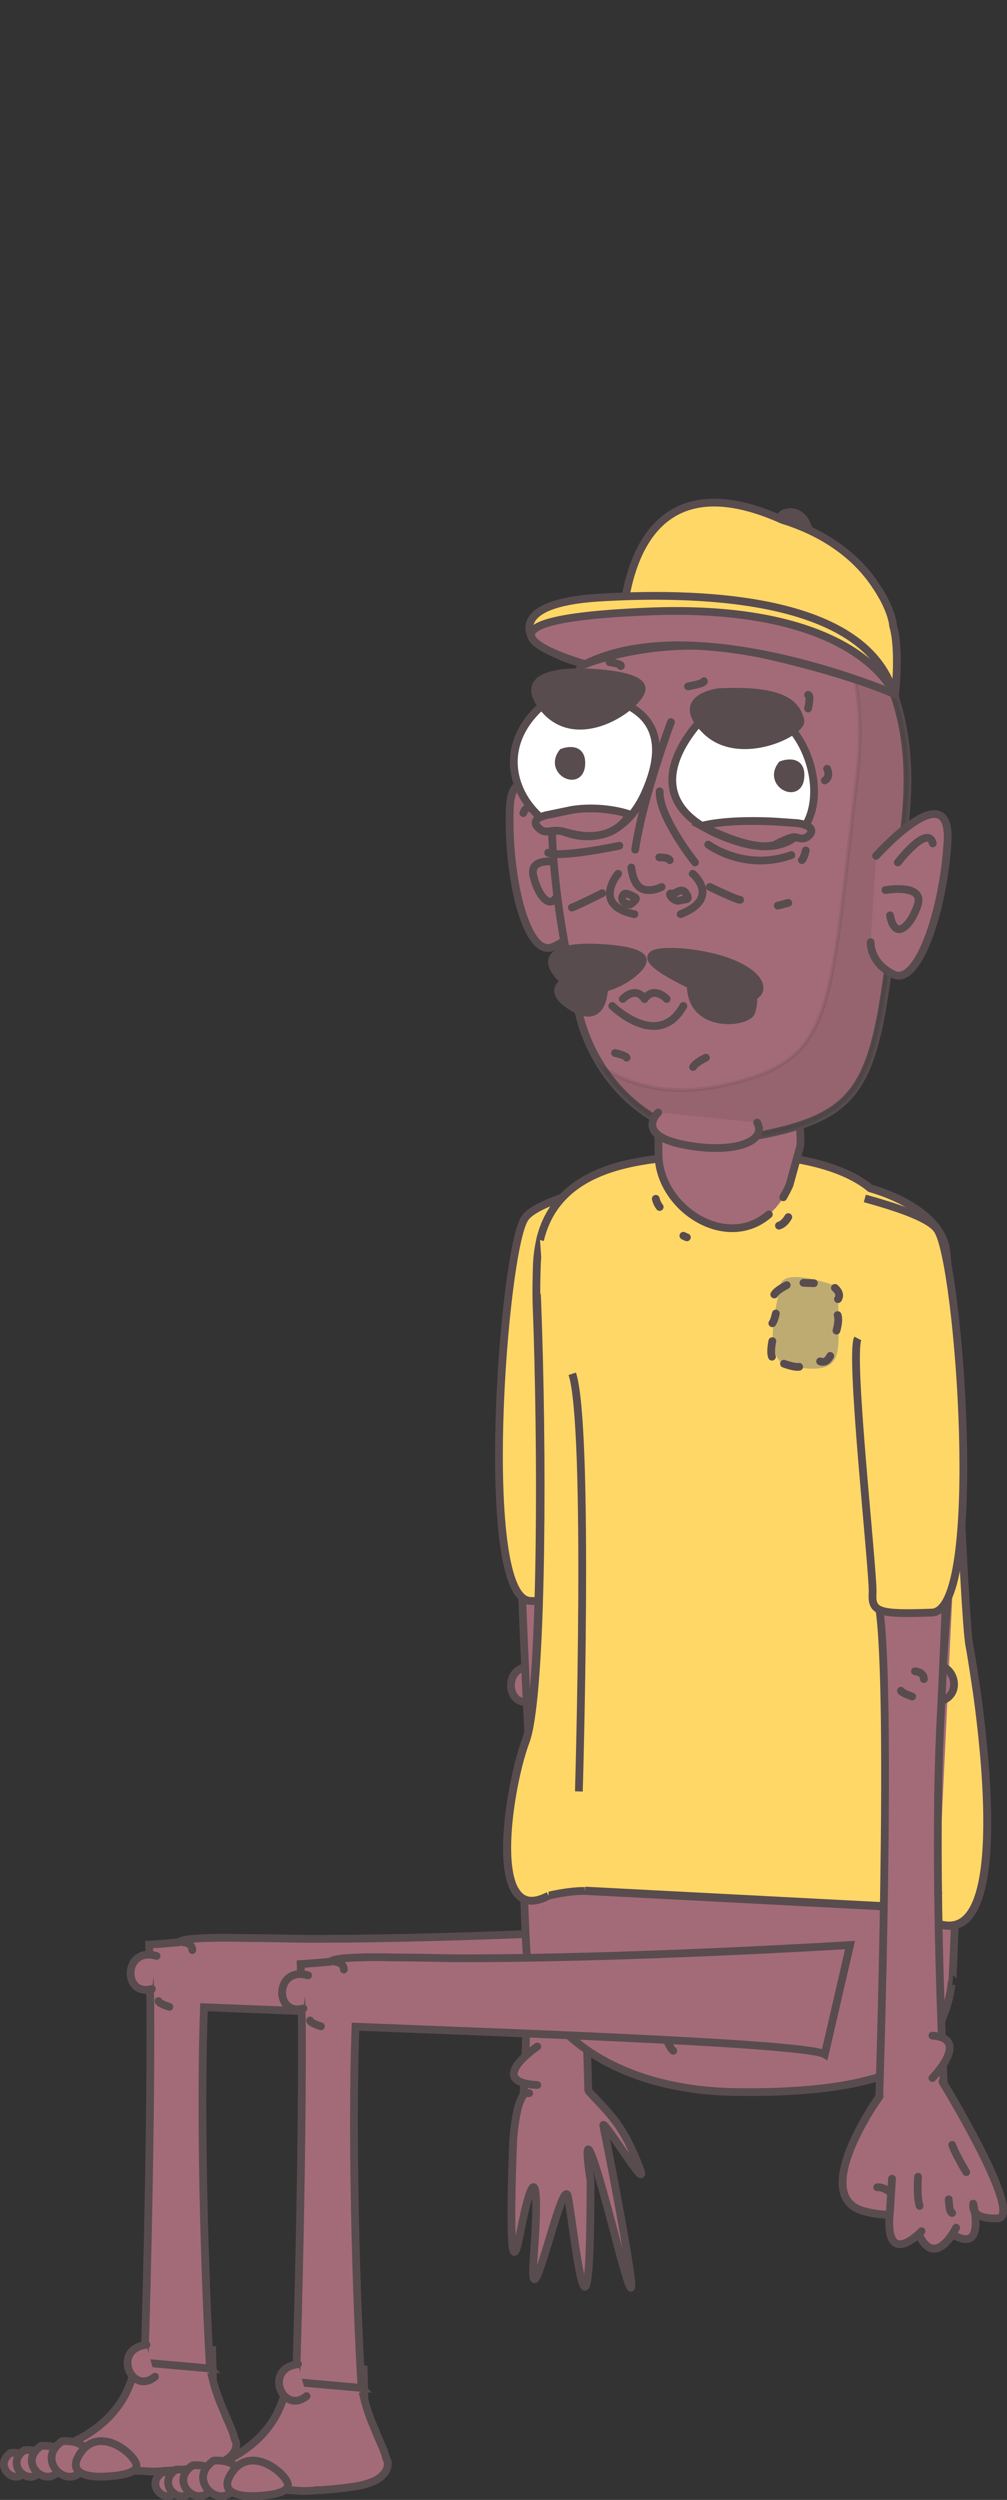 <?xml version="1.0" encoding="utf-8"?>
<!-- Generator: Adobe Illustrator 22.1.0, SVG Export Plug-In . SVG Version: 6.00 Build 0)  -->
<svg version="1.1" id="Layer_1" xmlns="http://www.w3.org/2000/svg" xmlns:xlink="http://www.w3.org/1999/xlink" x="0px" y="0px"
	 viewBox="0 0 259.2 642.9" style="enable-background:new 0 0 259.2 642.9;" xml:space="preserve">
<rect x="0" y="0" width="259.2" height="642.9" fill="#333333" stroke="none"/>
<style type="text/css">
	.st0{fill:#A36B78;stroke:#584C4F;stroke-width:2;stroke-linecap:round;stroke-miterlimit:10;}
	.st1{fill:#A36B78;stroke:#584C4F;stroke-width:2;stroke-linecap:round;stroke-linejoin:round;stroke-miterlimit:10;}
	.st2{fill:#FFD767;stroke:#584C4F;stroke-width:2;stroke-miterlimit:10;}
	.st3{fill:#A36B78;}
	.st4{fill:none;stroke:#584C4F;stroke-width:2;stroke-linecap:round;stroke-miterlimit:10;}
	.st5{fill:#BEAB72;}
	.st6{fill:#584C4F;stroke:#584C4F;stroke-width:2;stroke-linecap:round;stroke-miterlimit:10;}
	.st7{opacity:0.1;fill:#231F20;stroke:#231F20;stroke-miterlimit:10;enable-background:new    ;}
	.st8{fill:#FFFFFF;stroke:#584C4F;stroke-width:2;stroke-linecap:round;stroke-miterlimit:10;}
</style>
<g id="Layer_5">
</g>
<g id="Layer_3">
</g>
<g>
	<g>
		<path class="st0" d="M60.1,626.1c-0.6-1.8-1.6-3.8-2.6-6.3c-1-2.3-2.1-5.1-2.9-8.5c0.1,0,0.2,0,0.2,0s0,0,0-0.1
			c0-0.5-0.1-3-0.2-6.9L39.3,603l-0.8,0l-0.8,0c-0.1,1.1-0.2,1.9-0.3,2.4c0,0-0.1,0.2-0.1,0.2c-0.1,0.1-0.2,0.2-0.2,0.3
			c-0.3,0.4-0.6,0.7-0.6,0.7s-0.7,0.6-1.7,1.6c-1.9,10.8-9.3,17.1-18.2,20.8c0.1,0.9,0.5,1.8,1.3,2.5c0.2,0.2,0.6,0.5,0.9,0.8
			c1.2,0.8,3.1,1.5,5.4,2c1.8,0.3,3.8,0.7,6.2,0.8c1.4,0.1,2.9,0.2,4.6,0.3c1.2,0,2.4,0.1,3.7,0.2c1.2,0,2.5,0,3.7-0.2
			c1.6,0,3.1-0.2,4.6-0.3c2.3-0.2,4.3-0.5,6.2-0.8c2.3-0.5,4.2-1.1,5.4-2c0.3-0.2,0.7-0.5,0.9-0.8c1.1-1,1.4-2.2,1.3-3.4
			C60.5,627.6,60.3,626.9,60.1,626.1z"/>
		<path class="st0" d="M52.5,516.2c48.3,1.9,116.4,4.4,120.8,7.1l6.5-28.1c0,0-57.8,3.6-102.4,3.4c-5.2-0.1-10.1-0.2-14.5-0.2h0
			c-3.9-0.1-7.1-0.1-9.5,0c-4.4,0.1-6.7,0.5-7.4,1.1c-2.1,0.2-4.7,0.4-7.6,0.6c0.1,4.8,0.2,10.1,0.3,15.7
			c0.2,38.4-1.5,91.8-1.5,91.8l16.9,1.5C53.9,608.9,51.1,555.9,52.5,516.2z"/>
		<g>
			<g id="XMLID_11490_">
				<path id="XMLID_11491_" class="st0" d="M2.8,630.8c0,0,6-0.6,3.8,4.3C4.5,639.9-2.2,634.2,2.8,630.8z"/>
			</g>
			<g id="XMLID_11488_">
				<path id="XMLID_11489_" class="st0" d="M6.3,630.1c0,0,6.7-0.7,4.3,4.8C8.2,640.3,0.7,633.9,6.3,630.1z"/>
			</g>
			<g id="XMLID_11486_">
				<path id="XMLID_11487_" class="st0" d="M10.6,629c0,0,7.8-0.8,5,5.5C12.7,640.8,4,633.4,10.6,629z"/>
			</g>
			<g id="XMLID_11484_">
				<path id="XMLID_11485_" class="st0" d="M16,627.8c0,0,8.9-0.8,5.7,6.3C18.5,641.4,8.5,632.9,16,627.8z"/>
			</g>
			<path id="XMLID_11483_" class="st0" d="M26.5,636.9c0,0-10.6,0.7-5.7-6.2s13.6,0.2,14.3,3.1C35.8,636.8,26.5,636.9,26.5,636.9z"
				/>
		</g>
		<path id="XMLID_11482_" class="st0" d="M47.2,499.5c0,0,2.3,0.1,2.3,2"/>
		<path id="XMLID_11481_" class="st0" d="M43.6,516.1c0,0-2.7-0.8-2.8-1.5"/>
		<g id="XMLID_11479_">
			<path id="XMLID_11480_" class="st0" d="M39.9,611.2c-6.1,5-11.2-7.1-2.2-8.2"/>
		</g>
		<g id="XMLID_11477_">
			<path id="XMLID_11478_" class="st0" d="M39.1,511.5c-7.6,2.1-7.4-11,1.2-8.5"/>
		</g>
	</g>
	<g>
		<g>
			<g id="XMLID_11894_">
				<path id="XMLID_11895_" class="st0" d="M137,437.5c-7.6,2.1-7.4-11,1.2-8.5"/>
			</g>
			<path id="XMLID_11893_" class="st0" d="M131.6,342.3c1.6,34.8,3,77.6,4.2,99.8c2.1,40.2-1.2,99.4-1.2,99.4l16.9-1.5
				c0,0-3.4-104.4,0-126.4c2.4-15.7-1.9-73.9-3.2-107.9"/>
			<g id="XMLID_11891_">
				<path id="XMLID_11892_" class="st0" d="M151.6,537.9c6.9,7.2,9,9.6,12.8,19c3.8,9.4-9.9-13.5-9.1-10.1
					c0.8,3.4,13.6,68.7,3.1,28.5c-10.5-40.1-6.4-14.5-6.4-14.5c0,55-4.4,11-5.8,4.2c-1.3-6.9-10.4,36.7-8.8,15.1
					c1.6-21.5-0.1-23.4-3.6-5.4c-3.5,18-1.7-24.3-1.7-24.3s0.8-13.2,4.1-12.1"/>
			</g>
			<path id="XMLID_11890_" class="st0" d="M142.1,429.5c0,0,2.8,0.6,3,1.2"/>
			<path id="XMLID_11889_" class="st0" d="M141.7,436.2c0,0-2.2,0.4-2.8-1.4"/>
			<path id="XMLID_11888_" class="st1" d="M138.3,526.3c0,0-13.6,9.2,0,9.9"/>
		</g>
		<path id="XMLID_11887_" class="st2" d="M155.6,341.2c2.2,4.2-4.1,60.6-3.8,65.5c0.3,4.9-1.6,5.5-15.3,5c-13.7-0.5-7-90.3-1.4-98.4
			c1.9-2.9,9.6-5.6,18.7-8.1"/>
		<path class="st0" d="M245.3,464.9l-111.1-4.1c0,0,0.6,29.5,1.3,40.6c0.1,1,0.1,2.1,0.2,3.1c0.1,0.4,0.1,0.7,0.2,0.9l0,0
			c3.1,17.1,22.5,32.1,53.2,32.6c50.1,0.8,51.4-14.5,51.4-14.5c2.4-4.5,3.9-8.9,4.4-13.1c0.1,0,0.2,0,0.2,0S247.1,473.8,245.3,464.9
			z"/>
		<g>
			<path class="st2" d="M251.7,437.2c-0.1-0.8-0.2-1.5-0.3-2.2c-0.9-6-1.6-10.5-1.9-11.9c-1.4-7.3-4.4-87.8-5.9-101
				c-0.1-0.4-0.1-0.9-0.2-1.3c-0.8-3.7-3.3-6.7-6.4-9c-4.2-3.2-9.5-5.2-13-6.2c-6.7-5.6-20.4-9.4-39.2-8.6
				c-17.8,0.8-45.2,1.1-46.6,27.9c-0.1,3.1-0.2,6.5-0.1,10.4c1.4,36.2,1.4,95-2.3,110.6c-0.2,0.8-0.4,1.5-0.6,2
				c-3.1,8.5-7.1,29.9-2.9,37.9c0.1,0.1,0.1,0.2,0.2,0.3c1.6,2.8,4.4,3.7,8.7,1.4c0,0,5.4-1.3,9.4-1.2l77.2,4c3.2,0.5,6.1,1,8.4,1.5
				C258.5,508.3,255,462.1,251.7,437.2z"/>
			<path class="st2" d="M138.2,332.7c0,0.9,0.1,1.7,0.1,2.6c1.4,36.2,1.4,95-2.4,110.6c-0.2,0.8-0.4,1.5-0.6,2
				c-3.2,8.5-7.1,29.9-2.9,37.9c0,0.1,0.1,0.2,0.2,0.3c1.6,2.8,4.3,3.7,8.6,1.4"/>
			<path class="st2" d="M150.6,486.2l77.1,4c3.2,0.5,6.1,1,8.4,1.5c22.3,16.5,18.9-29.7,15.6-54.5c-0.1-0.8-0.2-1.5-0.3-2.2
				c-0.9-6-1.6-10.5-1.9-11.9c-1.4-7.3-4.4-87.8-5.9-101c-0.1-0.4-0.1-0.9-0.2-1.3c-0.8-3.7-3.3-6.7-6.4-9c-4.2-3.2-9.5-5.2-13-6.2
				c-6.7-5.6-20.4-9.4-39.2-8.6c-16.3,0.7-40.8,1-45.8,21.9"/>
		</g>
		<path id="XMLID_11886_" class="st0" d="M246.6,379.6c0,0-8.7,93.6-5.1,107.3"/>
		<g>
			<path id="XMLID_11885_" class="st3" d="M206,294.7c0.2-3.5-0.9-13.4-1.1-16.6c-0.2-3-0.6-5.5-1.2-7.6
				c11.4-19.4-20.1-41.8-31.3-16.8c-3.5,7.8-3.1,22.9-3,25.5c0.1,3.4,0.2,14.6,0.2,17.5c0.1,16.3,24.2,29.2,33.8,8"/>
			<path id="XMLID_11884_" class="st4" d="M197.9,312.3c-11.1,9.6-28.4-1.8-28.4-15.5c0-2.9-0.1-14.1-0.1-17.5
				c-0.1-2.6-0.5-17.7,3-25.5c11.2-25,42.7-2.6,31.3,16.8c0.6,2.1,1.1,4.6,1.2,7.5c0.2,3.2,1.4,13.1,1.1,16.6l-2.8,10.1
				c-0.5,1.1-1.1,2.2-1.6,3.1"/>
		</g>
		<g>
			<g id="XMLID_11882_">
				<path id="XMLID_11883_" class="st0" d="M238.5,429.6c6.1-5,11.2,7.1,2.2,8.2"/>
			</g>
			<path id="XMLID_11881_" class="st0" d="M245.5,360.6c-1.3,30.4-2.4,63-3.4,81.4c-2.1,40.2,1.1,99.4,1.1,99.4l-16.9-1.5
				c0,0,3.4-104.4,0-126.4c-2-12.6,0.4-52.4,2.1-85.2"/>
			<path id="XMLID_11880_" class="st0" d="M235.5,429.8c0,0,2.3,0.1,2.3,2"/>
			<path id="XMLID_11879_" class="st0" d="M234.8,436.3c0,0-2.7-0.9-2.9-1.5"/>
			<g id="XMLID_11866_">
				<path id="XMLID_11878_" class="st3" d="M222.6,568.8c2.9,0.8,4.9,0.9,6.4,0.8c-0.8,10.8,4.4,7.6,6.9,5.5l1.1,0.5
					c3.4,6.4,7.6,0.2,8.9-2l0.1,1.5c5.6,2.9,5.3-3.2,4.8-6.5c0.6,1,2,2,5.9,1.9c7.3-0.2-14.1-35.1-14.1-35.1l-16.2,3.8
					C226.4,539.1,207.8,565,222.6,568.8z"/>
				<path id="XMLID_11877_" class="st0" d="M226.4,539.1c0,0-18.6,25.9-3.8,29.6c2.9,0.8,4.9,0.9,6.4,0.8c-0.8,10.8,4.4,7.6,6.9,5.5
					l1.1,0.5c3.4,6.4,7.6,0.2,8.9-2l0.1,1.5c5.6,2.9,5.3-3.2,4.8-6.5c0.6,1,2,2,5.9,1.9c7.3-0.2-14.1-35.1-14.1-35.1"/>
				<g id="XMLID_11870_">
					<g id="XMLID_11872_">
						<path id="XMLID_11876_" class="st1" d="M242.6,535.4c0,0,21.4,35,14.1,35.1c-7.3,0.2-6.1-3.5-6.2-3.8c0,0,3.1,12.2-4.4,8.4"/>
						<path id="XMLID_11875_" class="st1" d="M246.1,572.9c0,0-5.2,10.5-9.4,2.1"/>
						<path id="XMLID_11874_" class="st1" d="M226.4,539.1c0,0-18.6,25.9-3.8,29.6s7.4-6.6,3.2-6.2"/>
						<path id="XMLID_11873_" class="st1" d="M237.2,573.8c0,0-9.8,10.4-8.1-5.5l0.5-8"/>
					</g>
					<path id="XMLID_11871_" class="st1" d="M240,534.4c0,0,10-10.2,0-10.9"/>
				</g>
				<path id="XMLID_11869_" class="st0" d="M236.3,559.8c0,0-0.4,4.9,0.4,7.5"/>
				<path id="XMLID_11868_" class="st0" d="M244.2,565.6c0,0,0.1,3.5,0.9,3.5"/>
				<path id="XMLID_11867_" class="st1" d="M245.1,551.6c0.7,2.2,3.6,7,3.6,7"/>
			</g>
		</g>
		<path id="XMLID_11865_" class="st2" d="M220.8,344.2c-2.2,4.2,4.1,60.6,3.8,65.5c-0.3,4.9,1.6,5.5,15.3,5
			c13.7-0.5,7-90.3,1.4-98.4c-1.9-2.9-9.6-5.6-18.7-8.1"/>
		<g>
			<path class="st5" d="M215.5,330.8c0,0-13.7-5.1-14.6-0.4c-0.9,4.8-5.3,20.1,2.8,21.1c8.1,1.1,11.8,0.8,12.1-6.1
				S215.5,330.8,215.5,330.8z"/>
			<g>
				<path id="XMLID_11864_" class="st0" d="M214.9,331.2c0,0,1.8,1.4,0.8,2.9"/>
				<path id="XMLID_11863_" class="st0" d="M202.5,330.5c0,0-2.5,1.2-3.2,2.4"/>
				<path id="XMLID_11862_" class="st0" d="M215.3,342.2c0,0,0.8-2.6,0.3-4"/>
				<path id="XMLID_11861_" class="st0" d="M201.8,350.7c0,0,2.6,1,3.9,0.8"/>
				<path id="XMLID_11860_" class="st0" d="M213.7,348.7c0,0-0.9,2.1-2.6,1.4"/>
				<path id="XMLID_11856_" class="st0" d="M199.7,337.8c0,0-0.4,1.9-0.9,2.5"/>
				<line id="XMLID_11855_" class="st4" x1="209.5" y1="330" x2="206.8" y2="329.9"/>
				<path id="XMLID_11854_" class="st0" d="M198.8,344.9c0,0-0.6,2.7-0.1,4"/>
			</g>
			<g>
				<path id="XMLID_11849_" class="st0" d="M168.7,519.2c0,0-1.6-2.9-0.4-4.6"/>
				<path id="XMLID_11848_" class="st0" d="M172.5,506.8c0,0-1.9,2-2.2,3.4"/>
				<path id="XMLID_11847_" class="st0" d="M171.4,523.9c0,0,0.8,2.6,1.9,3.5"/>
			</g>
		</g>
		<g id="XMLID_11791_">
			<g id="XMLID_11843_">
				<path id="XMLID_11846_" class="st0" d="M149.1,213.5c0,0-17.5-23.2-17.9-5.1c-0.5,18.1,4.5,37.6,10.9,35.2s6.6-7.9,6.6-7.9"/>
				<path id="XMLID_11845_" class="st0" d="M143.3,214.7c0,0-6.9-10.6-8.6-5.6"/>
				<path id="XMLID_11844_" class="st0" d="M145.9,222.1c0,0-10-2.6-8.6,3.2c1.4,5.8,5.1,9.7,6.8,3.2"/>
			</g>
			<path id="XMLID_11842_" class="st6" d="M201.6,132.1c0,0-6.6,5.8,1.6,8.4C211.3,143.2,208.7,129.2,201.6,132.1z"/>
			<path id="XMLID_11841_" class="st0" d="M187.7,146.2c0,0,52.4,3.8,45.2,65.7s-5.4,73.3-35,79.6s-45.8-15.4-49.1-31.9
				S121.9,154.3,187.7,146.2z"/>
			<path class="st7" d="M212.3,155.3c6.6,9.8,10.7,23.8,8.3,44.3c-7.4,61.9-5.4,73.3-34.9,79.6c-12.6,2.7-22.8,0.3-30.6-4.6
				c7.7,11.8,21.9,21.4,42.8,16.9c29.6-6.3,27.6-17.6,34.9-79.6C236.6,180.3,224.8,163.9,212.3,155.3z"/>
			<path id="XMLID_11840_" class="st2" d="M229.9,161c-0.2-2.1-1.1-4.6-2.9-7.9c0-0.1-0.1-0.1-0.1-0.1l0,0c-0.4-0.7-0.8-1.4-1.3-2.1
				c-5.9-9.2-15.4-14.5-24.2-17.2c-37.6-16.9-41.4,18.8-41.5,32.2c0,1.3,16.9-0.1,32.4-4c19.6,7.9,38.1,16.7,38.1,16.7
				S231.7,167.1,229.9,161z"/>
			<path id="XMLID_11839_" class="st0" d="M182.3,217.2c0,0,9.3,7,21.4,2.7"/>
			<path id="XMLID_11838_" class="st0" d="M159.4,217.5c0,0-15.1,3.2-18.3,1.8"/>
			<path id="XMLID_11837_" class="st0" d="M169.4,286.1c0,0-6.2,5.8,6.7,8.3c12.9,2.5,21.4-0.9,18.8-5.7"/>
			<path id="XMLID_11836_" class="st2" d="M150.6,170.8c0,0,20.1-8.2,43.7-3c23.6,5.1,35.8,10.6,35.8,10.6
				c-7.6-26-53.2-26.1-76.2-24.7c-23.1,1.5-16.9,10.3-16.9,10.3S140.4,168.3,150.6,170.8z"/>
			<path id="XMLID_11835_" class="st0" d="M150.6,170.8c0,0-39.8-11.1,15.3-13.5c55.1-2.5,64.2,21.1,64.2,21.1
				S179.2,156.5,150.6,170.8z"/>
			<g>
				<path id="XMLID_11834_" class="st0" d="M178.9,221.8c0,0-9.4-11.8-9.1-18.3"/>
				<g id="XMLID_11831_">
					<path id="XMLID_11833_" class="st0" d="M162.5,223.1c0.4,3.1,1.4,5.2,3.4,5.7c1.1,0.2,2.1,0.1,2.8-0.1c0.7-0.2,1.2-0.4,1.6-0.6
						"/>
					<path id="XMLID_11832_" class="st0" d="M172.7,185.7c0,0-7.2,19.2-9.2,32.8"/>
				</g>
				<g id="XMLID_11825_">
					<path id="XMLID_11830_" class="st0" d="M159.1,224.7c0,0-6.9,8.1,4.2,10.4"/>
					<path id="XMLID_11829_" class="st0" d="M178.3,224.7c0,0,7.4,6.2-3.1,10.4"/>
					<path id="XMLID_11828_" class="st0" d="M172.8,229.8c1.1,0.3,2.6-1.9,3.8,0c1.2,1.9-0.2,1.3-1.7,1.8
						C173.3,232,171.7,229.5,172.8,229.8z"/>
					<path id="XMLID_11827_" class="st0" d="M162.2,232.6c-2.1-0.1-2.6-1.8-1.5-2.7c0.4-0.3,1.6,0.2,2.8,0.9
						C164.3,231.3,162.2,232.6,162.2,232.6z"/>
					<path id="XMLID_11826_" class="st0" d="M169.7,220.5c0,0,2.2-0.1,2.7,0.7"/>
				</g>
				<path id="XMLID_11824_" class="st0" d="M155,229.7c0,0-6.1,3.1-7.8,3.7"/>
				<path id="XMLID_11823_" class="st0" d="M182.7,228.1c0,0,7.1,3.4,7.8,3.3"/>
			</g>
			<path id="XMLID_11822_" class="st0" d="M212.9,197.7c0,0,1,2.1-0.6,3"/>
			<path id="XMLID_11821_" class="st0" d="M207.4,218.7c0,0-0.4,1.9-1,2.5"/>
			<path id="XMLID_11820_" class="st0" d="M208,182.2c0,0,0.8-3.5,0-3.5"/>
			<path id="XMLID_11819_" class="st0" d="M156.9,170.3c0,0,3.3,0.4,2.9,1"/>
			<path id="XMLID_11818_" class="st0" d="M177.1,176.5c0,0,3.9-0.6,4.1-1.3"/>
			<path id="XMLID_11817_" class="st0" d="M158.3,270.8c0,0,2.8,0.6,3,1.2"/>
			<path id="XMLID_11816_" class="st0" d="M181.7,272c0,0-2.6,1.2-3.3,2.4"/>
			<path id="XMLID_11815_" class="st0" d="M155.7,210.4"/>
			<path id="XMLID_11814_" class="st0" d="M174,212.5"/>
			<line id="XMLID_11813_" class="st4" x1="200.2" y1="232.9" x2="202.9" y2="232.2"/>
			<path id="XMLID_11812_" class="st0" d="M225.5,220.1c0,0,19.4-21.6,18.4-3.6c-1.1,18-7.7,37.1-13.9,34.1s-5.9-8.3-5.9-8.3"/>
			<path id="XMLID_11811_" class="st0" d="M231.1,221.8c0,0,7.7-10,9-4.9"/>
			<path id="XMLID_11810_" class="st0" d="M227.9,228.9c0,0,10.2-1.8,8.3,3.9c-1.9,5.6-5.9,9.2-7.1,2.6"/>
			<g>
				<path id="XMLID_11809_" class="st8" d="M143.2,178.6c0,0,35.8-3.4,22.8,25.4S113.2,198.7,143.2,178.6z"/>
				<path id="XMLID_11808_" class="st6" d="M144.8,193.5c0,0,5.3-2.1,4.8,3.4C149,202.4,141.1,198.3,144.8,193.5z"/>
				<path id="XMLID_11807_" class="st8" d="M183,182.6c0,0-26.2,23.1,6.4,33.7S211.5,170.9,183,182.6z"/>
				<path id="XMLID_11806_" class="st6" d="M201.2,196.7c0,0,5.4-2.1,4.8,3.4S197.5,201.5,201.2,196.7z"/>
				<path id="XMLID_11805_" class="st6" d="M185.1,178c0,0-12.1,1.4-3.4,9.9s25.2,0.3,24.3-2.7S203.5,177.1,185.1,178z"/>
				<path id="XMLID_11804_" class="st6" d="M150,172.9c0,0-18.6-1-10,9.3c8.6,10.4,23.9-0.2,25.1-4.6
					C166.3,173.1,150,172.9,150,172.9z"/>
				<g id="XMLID_11801_">
					<path id="XMLID_11803_" class="st0" d="M204.8,215.3c0.2,0.1,0.4,0.1,0.7,0.2c0.9,0.2,1.8,0.3,2.8-0.7c2.2-2.4-2.9-3.1-2.9-3.1
						l-5.6-0.4c0,0-12.1-0.8-19.2,1.1c0,0,10.5,5.6,16.9,5.2c0.8-0.1,1.4-0.1,2.1-0.4C200.1,216.9,203.7,215,204.8,215.3z"/>
					<path id="XMLID_11802_" class="st0" d="M147.1,208.3c0,0,7.1-1.4,14.9,1.1c0,0-3.8,8.4-16.4,4.6c-4.1-1.2-4.9,1.1-7.2-1.3
						c-2.2-2.4,2.9-3.2,2.9-3.2L147.1,208.3z"/>
				</g>
			</g>
			<g id="XMLID_11796_">
				<path id="XMLID_11800_" class="st6" d="M155.4,249.3c0,0-19.2,2.5-8.5,9.4C157.6,265.7,155.4,249.3,155.4,249.3z"/>
				<path id="XMLID_11799_" class="st6" d="M152.6,243.7c0,0-15.9-0.8-8.6,7.4c7.3,8.2,20.3-0.2,21.4-3.7S152.6,243.7,152.6,243.7z"
					/>
				<path id="XMLID_11798_" class="st6" d="M184.3,247.7c0,0-7.7-2.6-6.4,7.2c1.3,9.8,14.7,8.1,15.5,5.3
					C194.2,257.4,195.5,252.7,184.3,247.7z"/>
				<path id="XMLID_11797_" class="st6" d="M177.7,245.1c0,0-22.5-2.8-0.3,8S203.3,248.5,177.7,245.1z"/>
			</g>
			<g id="XMLID_11792_">
				<path id="XMLID_11795_" class="st0" d="M157.6,258.7c0,0,11.8,11.6,18.3,0"/>
				<path id="XMLID_11794_" class="st0" d="M160.3,256.9c0,0,3.2-3.5,5.6,0"/>
				<path id="XMLID_11793_" class="st0" d="M171.6,256.9c0,0-3.2-3.5-5.7,0"/>
			</g>
		</g>
		<path id="XMLID_11790_" class="st0" d="M200.5,315.2c0.9-0.3,1.7-1,2.4-2.2"/>
		<path id="XMLID_11789_" class="st0" d="M168.8,308.3c0,0,0.2,1.1,1,2.1"/>
		<path id="XMLID_11788_" class="st0" d="M175.9,317.8c0.2,0.1,0.6,0.3,0.9,0.4"/>
		<path id="XMLID_11787_" class="st2" d="M149,460.7c0,0,2.8-93.9-1.7-107.4"/>
	</g>
	<g>
		<path class="st0" d="M99.1,631.1c-0.6-1.8-1.6-3.8-2.6-6.3c-1-2.3-2.1-5.1-2.9-8.5c0.1,0,0.2,0,0.2,0s0,0,0-0.1
			c0-0.5-0.1-3-0.2-6.9L78.3,608l-0.8,0l-0.8,0c-0.1,1.1-0.2,1.9-0.3,2.4c0,0-0.1,0.2-0.1,0.2c-0.1,0.1-0.2,0.2-0.2,0.3
			c-0.3,0.4-0.6,0.7-0.6,0.7s-0.7,0.6-1.7,1.6c-1.9,10.8-9.3,17.1-18.2,20.8c0.1,0.9,0.5,1.8,1.3,2.5c0.2,0.2,0.6,0.5,0.9,0.8
			c1.2,0.8,3.1,1.5,5.4,2c1.8,0.3,3.8,0.7,6.2,0.8c1.4,0.1,2.9,0.2,4.6,0.3c1.2,0,2.4,0.1,3.7,0.2c1.2,0,2.5,0,3.7-0.2
			c1.6,0,3.1-0.2,4.6-0.3c2.3-0.2,4.3-0.5,6.2-0.8c2.3-0.5,4.2-1.1,5.4-2c0.3-0.2,0.7-0.5,0.9-0.8c1.1-1,1.4-2.2,1.3-3.4
			C99.5,632.6,99.3,631.9,99.1,631.1z"/>
		<path class="st0" d="M91.5,521.2c48.3,1.9,116.4,4.4,120.8,7.1l6.5-28.1c0,0-57.8,3.6-102.4,3.4c-5.2-0.1-10.1-0.2-14.5-0.2h0
			c-3.9-0.1-7.1-0.1-9.5,0c-4.4,0.1-6.7,0.5-7.4,1.1c-2.1,0.2-4.7,0.4-7.6,0.6c0.1,4.8,0.2,10.1,0.3,15.7
			c0.2,38.4-1.5,91.8-1.5,91.8l16.9,1.5C92.9,613.9,90.1,560.9,91.5,521.2z"/>
		<g>
			<g id="XMLID_11914_">
				<path id="XMLID_11915_" class="st0" d="M41.8,635.8c0,0,6-0.6,3.8,4.3C43.5,644.9,36.8,639.2,41.8,635.8z"/>
			</g>
			<g id="XMLID_11907_">
				<path id="XMLID_11911_" class="st0" d="M45.3,635.1c0,0,6.7-0.7,4.3,4.8C47.2,645.3,39.7,638.9,45.3,635.1z"/>
			</g>
			<g id="XMLID_11905_">
				<path id="XMLID_11906_" class="st0" d="M49.6,634c0,0,7.8-0.8,5,5.5C51.7,645.8,43,638.4,49.6,634z"/>
			</g>
			<g id="XMLID_11903_">
				<path id="XMLID_11904_" class="st0" d="M55,632.8c0,0,8.9-0.8,5.7,6.3C57.5,646.4,47.5,637.9,55,632.8z"/>
			</g>
			<path id="XMLID_11902_" class="st0" d="M65.5,641.9c0,0-10.6,0.7-5.7-6.2s13.6,0.2,14.3,3.1C74.8,641.8,65.5,641.9,65.5,641.9z"
				/>
		</g>
		<path id="XMLID_11901_" class="st0" d="M86.2,504.5c0,0,2.3,0.1,2.3,2"/>
		<path id="XMLID_11900_" class="st0" d="M82.6,521.1c0,0-2.7-0.8-2.8-1.5"/>
		<g id="XMLID_11898_">
			<path id="XMLID_11899_" class="st0" d="M78.9,616.2c-6.1,5-11.2-7.1-2.2-8.2"/>
		</g>
		<g id="XMLID_11896_">
			<path id="XMLID_11897_" class="st0" d="M78.1,516.5c-7.6,2.1-7.4-11,1.2-8.5"/>
		</g>
	</g>
</g>
</svg>
